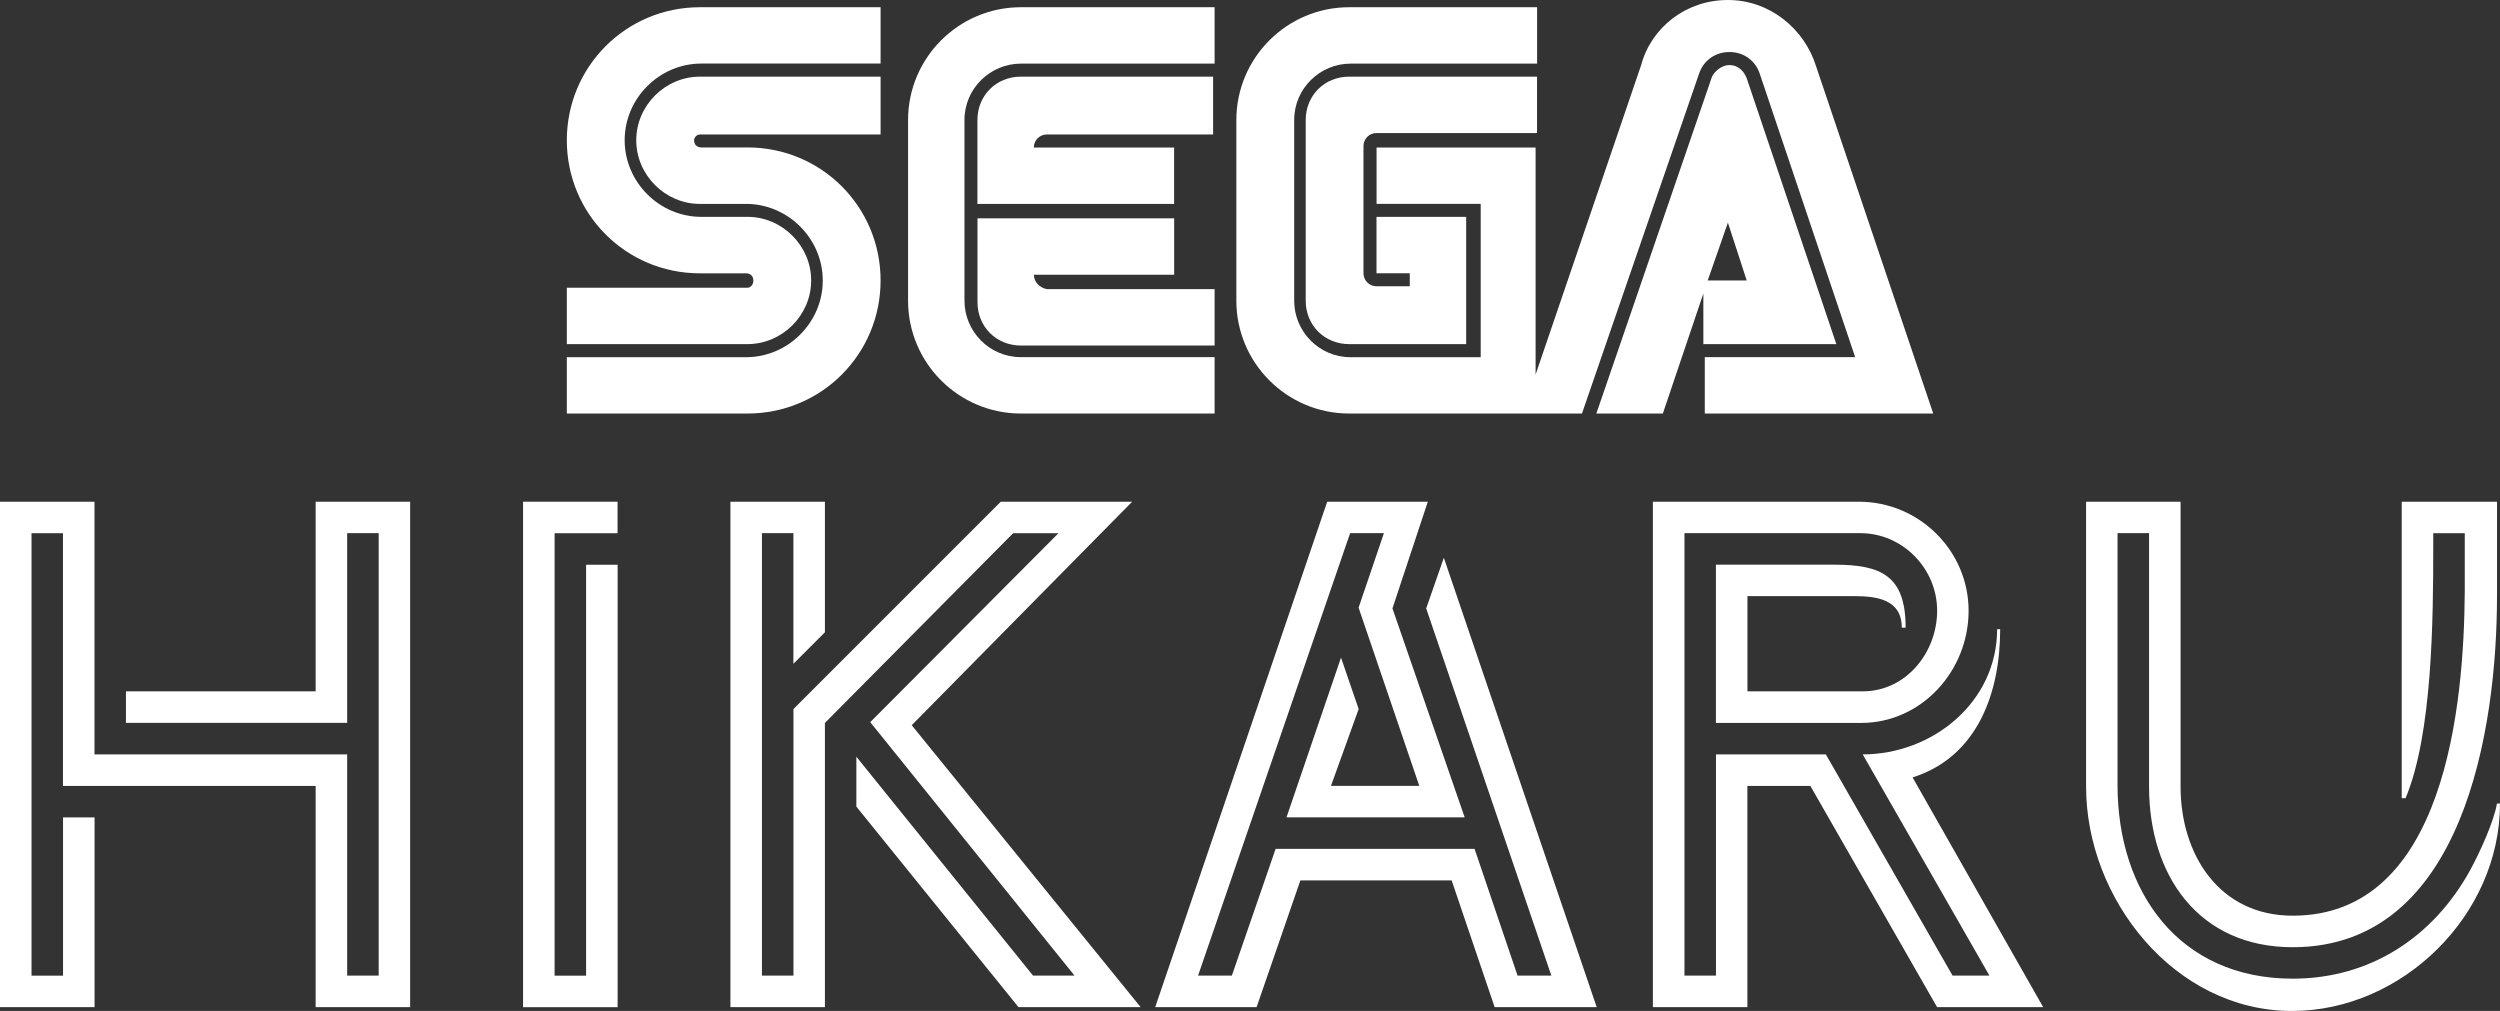 <?xml version="1.0" encoding="utf-8"?>
<!-- Generator: Adobe Illustrator 25.4.1, SVG Export Plug-In . SVG Version: 6.00 Build 0)  -->
<svg version="1.1" id="Layer_1" xmlns="http://www.w3.org/2000/svg" xmlns:xlink="http://www.w3.org/1999/xlink" x="0px" y="0px"
	 viewBox="0 0 3838.9 1552.4" style="enable-background:new 0 0 3838.9 1552.4;" xml:space="preserve">
<rect x="0" y="0" width="3838.9" height="1552.4" fill="#333333" stroke="none"/>
<style type="text/css">
	.st0{fill:#FFFFFF;}
</style>
<g>
	<g>
		<g>
			<g>
				<path class="st0" d="M1147.9,441.8H870.4v86.6h277.5c53.3,0,97.7-44.4,97.7-97.7s-44.4-97.7-97.7-97.7h-71
					c-64.4,0-117.7-53.3-117.7-117.7s53.3-117.7,117.7-117.7h275.3V11.1h-277.5c-113.2,0-204.3,91-204.3,204.3s91,204.3,204.3,204.3
					h71c6.7,0,11.1,4.4,11.1,11.1C1156.8,437.4,1152.4,441.8,1147.9,441.8z"/>
				<path class="st0" d="M1074.7,206.5h277.5v-88.8h-277.5c-53.3,0-97.7,44.4-97.7,97.7s44.4,97.7,97.7,97.7h71
					c64.4,0,117.7,53.3,117.7,117.7s-53.3,117.7-117.7,117.7H870.4V635h277.5c113.2,0,204.3-91,204.3-204.3s-91-204.3-204.3-204.3
					h-71c-6.7,0-11.1-4.4-11.1-11.1C1065.8,210.9,1070.2,206.5,1074.7,206.5z"/>
				<path class="st0" d="M2071.6,117.7c-37.7,0-66.6,28.9-66.6,66.6v277.5c0,37.7,28.9,66.6,66.6,66.6h179.8V333h-137.7v86.6h51.1
					v20h-51.1c-11.1,0-20-8.9-20-20V224.3c0-11.1,8.9-20,20-20h246.5v-86.6C2360.2,117.7,2071.6,117.7,2071.6,117.7z"/>
				<path class="st0" d="M2617.8,528.4h202l-137.7-408.5c-4.4-11.1-13.3-20-26.6-20c-11.1,0-22.2,8.9-26.6,17.8L2451.3,635h102.1
					l62.2-184.3v77.7H2617.8z M2653.3,341.9l28.9,88.8h-59.9L2653.3,341.9z"/>
				<path class="st0" d="M2788.8,102.1C2771,44.4,2717.7,0,2653.3,0s-117.7,42.2-133.2,99.9L2358,575.1V226.5h-244.2v86.6h159.9
					v235.4h-199.8c-48.8,0-86.6-40-86.6-86.6V184.3c0-48.8,40-86.6,86.6-86.6h286.4V11.1h-288.6c-95.5,0-173.2,77.7-173.2,173.2
					v277.5c0,95.5,77.7,173.2,173.2,173.2h357.5L2609,113.2c6.7-20,24.4-33.3,46.6-33.3c22.2,0,40,13.3,46.6,33.3l146.5,435.2
					h-230.9V635h350.8l0,0L2788.8,102.1z"/>
				<path class="st0" d="M1567.6,548.4c-48.8,0-86.6-40-86.6-86.6V184.3c0-48.8,40-86.6,86.6-86.6h297.5V11.1h-297.5
					c-95.5,0-173.2,77.7-173.2,173.2v277.5c0,95.5,77.7,173.2,173.2,173.2h297.5v-86.6H1567.6z"/>
				<path class="st0" d="M1587.6,421.9H1803v-86.6h-302V464c0,37.7,28.9,66.6,66.6,66.6h297.5V444h-257.6
					C1596.4,441.8,1587.6,433,1587.6,421.9z"/>
				<path class="st0" d="M1802.9,226.5h-215.4c0-11.1,8.9-20,20-20h255.3v-88.8h-295.3c-37.7,0-66.6,28.9-66.6,66.6v128.8h302
					C1802.9,313.1,1802.9,226.5,1802.9,226.5z"/>
			</g>
		</g>
		<g>
			<path class="st0" d="M484.7,1546.5v-339.7h-388v-388H48.4v679.4h48.4v-243h48.4v291.3H0V770.4h145.1v388h388v339.7h48.4V818.7
				h-48.4V1110H193.4v-48.4h291.3V770.4h145.1v776.1H484.7z"/>
			<path class="st0" d="M803.2,1546.5V770.4h145.1v48.4h-96.7v679.4H900v-631h48.4v679.4H803.2V1546.5z"/>
			<path class="st0" d="M1563.9,1546.5L1315,1238.6V1162l271.3,336.1h63.7l-313.7-389.2l289-290.1h-69.6l-289,291.3v436.4h-145.1
				V770.4h145.1v200.5l-48.4,48.4V818.7H1170v679.4h48.4v-409.3l318.4-318.4h201.7L1400,1113.6l351.5,432.9H1563.9z"/>
			<path class="st0" d="M2295.1,1546.5l-66-194.6h-232.3l-67.2,194.6h-155.7L2038,770.4h154.5l-54.3,163.9l110.9,320.8h-273.6
				l83.7-245.3l27.1,79l-42.5,117.9h135.6l-93.2-273.6l38.9-114.4h-51.9l-233.5,679.4h51.9l67.2-194.6h305.5l66,194.6h51.9
				L2190,934.3l27.1-77.8l234.7,690L2295.1,1546.5L2295.1,1546.5z"/>
			<path class="st0" d="M2974.5,1546.5l-194.6-339.7h-96.7v339.7h-145.1V770.4h316.1c93.2,0,168.7,75.5,168.7,167.5
				s-71.9,172.2-165.1,172.2h-222.9v-243h181.6c71.9,0,109.7,16.5,109.7,96.7h-5.9c0-43.6-38.9-48.4-73.1-48.4h-163.9v146.2h176.9
				c67.2,0,114.4-60.2,114.4-123.8c0-64.9-53.1-119.1-117.9-119.1h-270.1v679.4h48.4v-339.7h168.7l194.6,339.7h56.6l-194.6-339.7
				c107.3,0,206.4-80.2,206.4-192.2h4.7c0,96.7-34.2,195.8-134.5,227.6l200.5,352.7L2974.5,1546.5L2974.5,1546.5z"/>
			<path class="st0" d="M3519.4,1552.4c-180.5,0-316.1-172.2-316.1-344.4V770.4h145.1V1208c0,103.8,59,198.1,172.2,198.1
				c234.7,0,263-324.3,264.2-497.7v-89.6h-48.4v17.7c0,115.6-1.2,290.1-42.5,389.2h-5.9V770.4h146.3v145.1
				c0,201.7-50.7,539-313.7,539c-145.1,0-220.6-110.9-220.6-246.5V818.7h-48.4v386.9c0,163.9,94.4,297.2,268.9,297.2
				c119.1,0,215.8-63.7,272.4-166.3c14.2-25.9,36.6-74.3,41.3-102.6h4.7C3839,1404.9,3689.2,1552.4,3519.4,1552.4z"/>
		</g>
	</g>
</g>
</svg>
